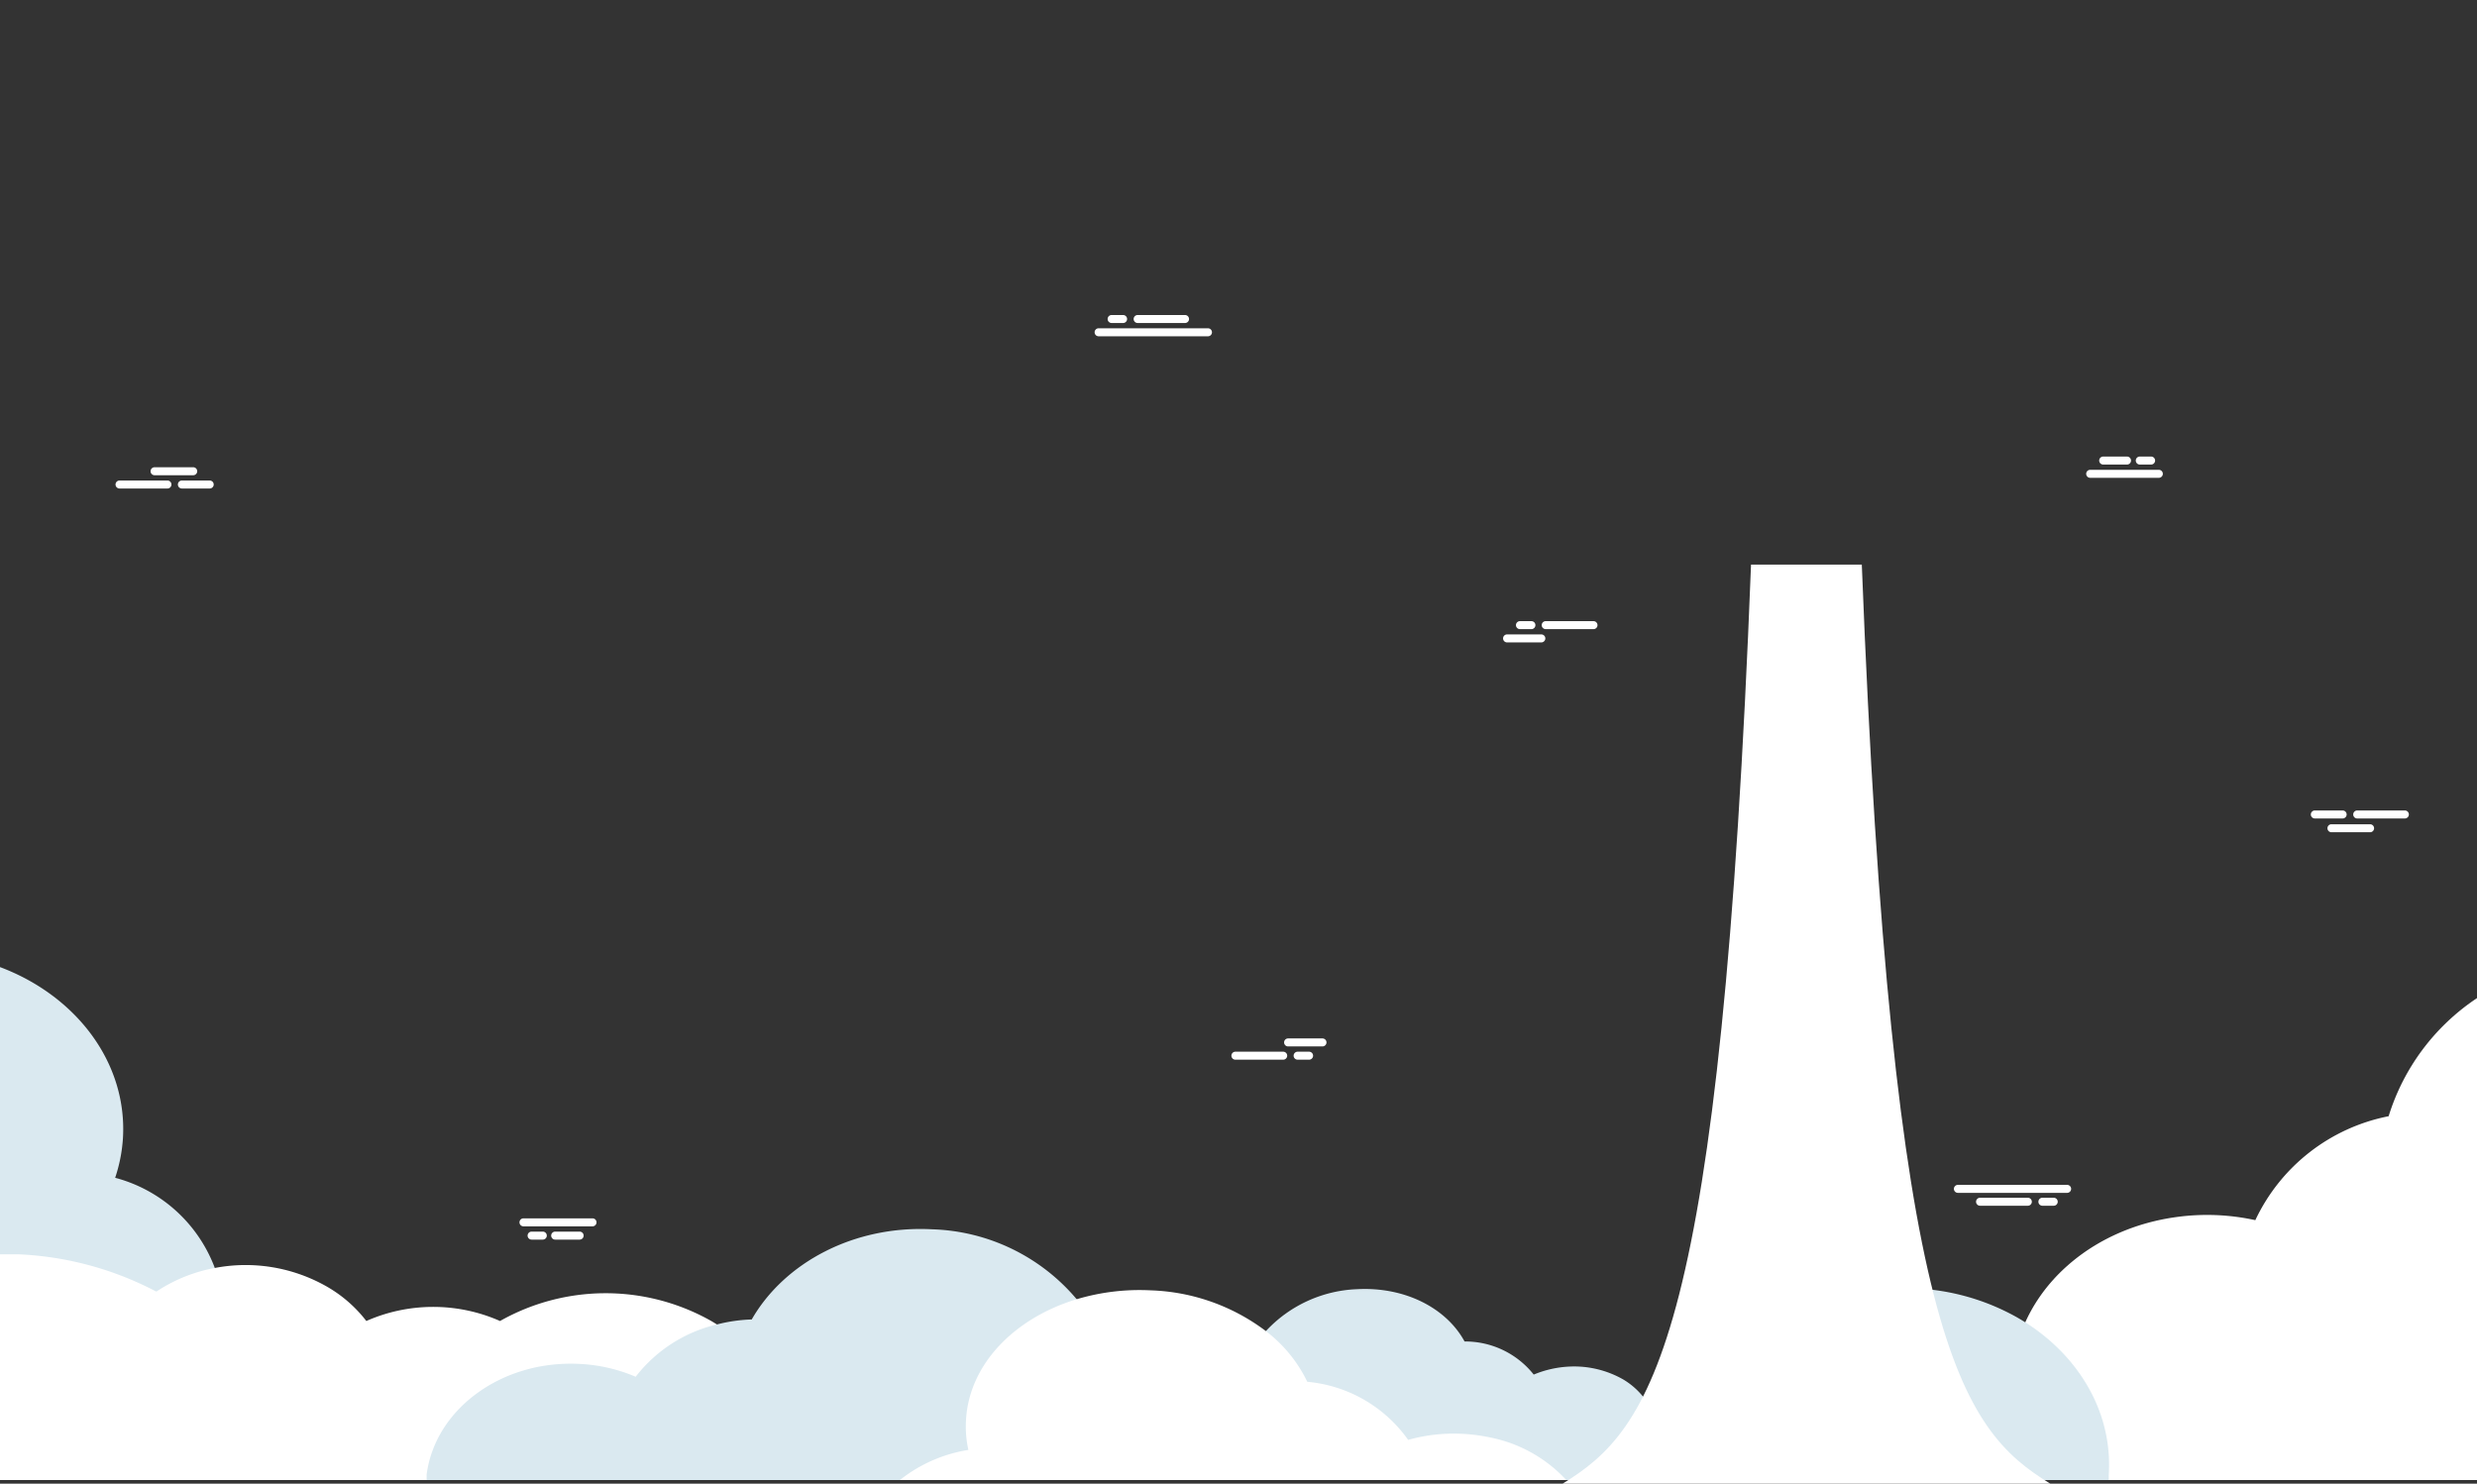 <svg xmlns="http://www.w3.org/2000/svg" viewBox="0 0 192.3 115.2"><rect x="0" y="0" width="192.3" height="115.2" fill="#333333" stroke="none"/><path d="M192.3,77.5v37.42H159.21l-1.52-2-.23-.31a12.34,12.34,0,0,1-.51-1.18,11.74,11.74,0,0,1-.55-2,11.21,11.21,0,0,1,.16-4.83c1.28-5.09,6.06-9.23,12.39-10.1a17.47,17.47,0,0,1,6.14.24,14.53,14.53,0,0,1,10.35-8.07A17.06,17.06,0,0,1,192.3,77.5Z" fill="#fff"/><path d="M128.76,111.41a4.82,4.82,0,0,1-.19,1.42l-2.15,2.09H91.78v-.12a6.44,6.44,0,0,1,4.93-5.18,6,6,0,0,1-.25-1.65,6.86,6.86,0,0,1,1.82-4.62,10.18,10.18,0,0,1,7.08-3.25c3.73-.2,6.94,1.48,8.34,4.06a6.79,6.79,0,0,1,5.37,2.57,8.19,8.19,0,0,1,2.74-.62,7.7,7.7,0,0,1,4.21,1,5.74,5.74,0,0,1,2,2,4.68,4.68,0,0,1,.61,1.54A4.12,4.12,0,0,1,128.76,111.41Z" fill="#dae9f0"/><path d="M163.71,114.53l0,.39H109.15a12.81,12.81,0,0,1,6.53-3.31,13.85,13.85,0,0,1,3.3-.22,13.6,13.6,0,0,1,4.79,1.1,11.05,11.05,0,0,1,1.87-1.94,11.84,11.84,0,0,1,2.42-1.54,13.61,13.61,0,0,1,5.48-1.34c2.71-4.72,8.45-7.85,14.92-7.63h.26a17.68,17.68,0,0,1,7.84,2.23C161.15,104.88,164.05,109.46,163.71,114.53Z" fill="#dae9f0"/><path d="M18,114.92H0V75.09c5.94,2.23,9.93,7.47,9.54,13.36a12,12,0,0,1-.6,3,11.37,11.37,0,0,1,7.71,6.93,9.08,9.08,0,0,1,.5,2.6l.14,2.32.37,6.62Z" fill="#dae9f0"/><path d="M61.54,114.92h-35l-4-2.22-2.36-1.31L17.66,110h0l-9.24-5.18a9.13,9.13,0,0,1,1.23-2.18,10.43,10.43,0,0,1,3.13-2.75h0a12.12,12.12,0,0,1,3.86-1.43,12.71,12.71,0,0,1,8.56,1.34,10.37,10.37,0,0,1,3.24,2.77,12.85,12.85,0,0,1,10.38,0,16.66,16.66,0,0,1,16.2-.11c.24.13.47.27.7.42C60.23,105.7,62.33,110.4,61.54,114.92Z" fill="#fff"/><path d="M91,114.92H33.12c0-.14,0-.27,0-.41h0c.65-5.09,5.82-8.9,11.82-8.61a12.61,12.61,0,0,1,4.41,1,11.23,11.23,0,0,1,6.34-4.07,12.28,12.28,0,0,1,2.67-.38c2.53-4.41,7.94-7.32,14-7a15.27,15.27,0,0,1,11.22,5.42,11.09,11.09,0,0,1,2,10.72A11.43,11.43,0,0,1,91,114.92Z" fill="#dae9f0"/><path d="M32.07,114.92H0V97.39c.46,0,.91,0,1.38,0a25.31,25.31,0,0,1,11.4,3.25h0a20.21,20.21,0,0,1,4.5,3.5,16.25,16.25,0,0,1,3,4.32A17,17,0,0,1,32.07,114.92Z" fill="#fff"/><path d="M121.6,114.92H69.86a11.4,11.4,0,0,1,5.32-2.34,8.35,8.35,0,0,1-.18-2.4c.28-4.31,3.8-7.86,8.62-9.31a17.06,17.06,0,0,1,5.73-.68,15.67,15.67,0,0,1,8.92,3.16,10.86,10.86,0,0,1,3.22,3.94,10.77,10.77,0,0,1,7.83,4.51,13.1,13.1,0,0,1,4.2-.47,13.56,13.56,0,0,1,2.16.28A10.94,10.94,0,0,1,121.6,114.92Z" fill="#fff"/><path d="M15,36.9H12a.31.31,0,1,1,0-.62H15a.31.31,0,1,1,0,.62Z" fill="#fff"/><path d="M16.28,37.93H14.12a.31.31,0,0,1,0-.62h2.16a.31.31,0,0,1,0,.62Z" fill="#fff"/><path d="M13,37.93H9.28a.31.31,0,0,1,0-.62H13a.31.31,0,1,1,0,.62Z" fill="#fff"/><path d="M93.78,26.11H85.29a.31.31,0,1,1,0-.62h8.49a.31.31,0,0,1,0,.62Z" fill="#fff"/><path d="M87.19,25.08H86.3a.31.31,0,1,1,0-.62h.89a.31.31,0,0,1,0,.62Z" fill="#fff"/><path d="M92,25.08H88.32a.31.31,0,1,1,0-.62H92a.31.31,0,0,1,0,.62Z" fill="#fff"/><path d="M119.67,49.88H117a.31.31,0,0,1,0-.62h2.66a.31.31,0,0,1,0,.62Z" fill="#fff"/><path d="M118.91,48.85H118a.31.31,0,0,1,0-.62h.89a.31.31,0,0,1,0,.62Z" fill="#fff"/><path d="M123.74,48.85H120a.31.31,0,0,1,0-.62h3.71a.31.31,0,0,1,0,.62Z" fill="#fff"/><path d="M167.6,37.1h-5.33a.31.31,0,0,1,0-.62h5.33a.31.31,0,0,1,0,.62Z" fill="#fff"/><path d="M165.13,36.07h-1.85a.31.31,0,1,1,0-.62h1.85a.31.31,0,0,1,0,.62Z" fill="#fff"/><path d="M167,36.07h-.88a.31.31,0,1,1,0-.62H167a.31.31,0,0,1,0,.62Z" fill="#fff"/><path d="M181,64H184a.31.31,0,0,1,0,.62H181a.31.31,0,1,1,0-.62Z" fill="#fff"/><path d="M179.71,62.93h2.16a.31.31,0,0,1,0,.62h-2.16a.31.31,0,1,1,0-.62Z" fill="#fff"/><path d="M183,62.93h3.7a.31.31,0,0,1,0,.62H183a.31.31,0,1,1,0-.62Z" fill="#fff"/><path d="M152,92h8.48a.31.31,0,1,1,0,.62H152a.31.31,0,1,1,0-.62Z" fill="#fff"/><path d="M158.56,93h.88a.31.31,0,1,1,0,.62h-.88a.31.31,0,1,1,0-.62Z" fill="#fff"/><path d="M153.72,93h3.71a.31.31,0,1,1,0,.62h-3.71a.31.31,0,1,1,0-.62Z" fill="#fff"/><path d="M100,80.63h2.67a.31.31,0,0,1,0,.62H100a.31.31,0,0,1,0-.62Z" fill="#fff"/><path d="M100.74,81.66h.89a.31.31,0,0,1,0,.62h-.89a.31.31,0,0,1,0-.62Z" fill="#fff"/><path d="M95.91,81.66h3.71a.31.31,0,0,1,0,.62H95.91a.31.31,0,0,1,0-.62Z" fill="#fff"/><path d="M40.64,94.6H46a.31.31,0,1,1,0,.62H40.64a.31.31,0,0,1,0-.62Z" fill="#fff"/><path d="M43.1,95.63H45a.31.31,0,0,1,0,.62H43.1a.31.31,0,1,1,0-.62Z" fill="#fff"/><path d="M41.27,95.63h.87a.31.31,0,0,1,0,.62h-.87a.31.31,0,0,1,0-.62Z" fill="#fff"/><rect x="0.16" width="192.14" height="114.92" fill="none"/><path d="M135.94,43.84h8.6c2.34,60.21,7.66,67.1,14.63,71.36H121.31C128.28,110.94,133.6,104.05,135.94,43.84Z" fill="#fff"/></svg>